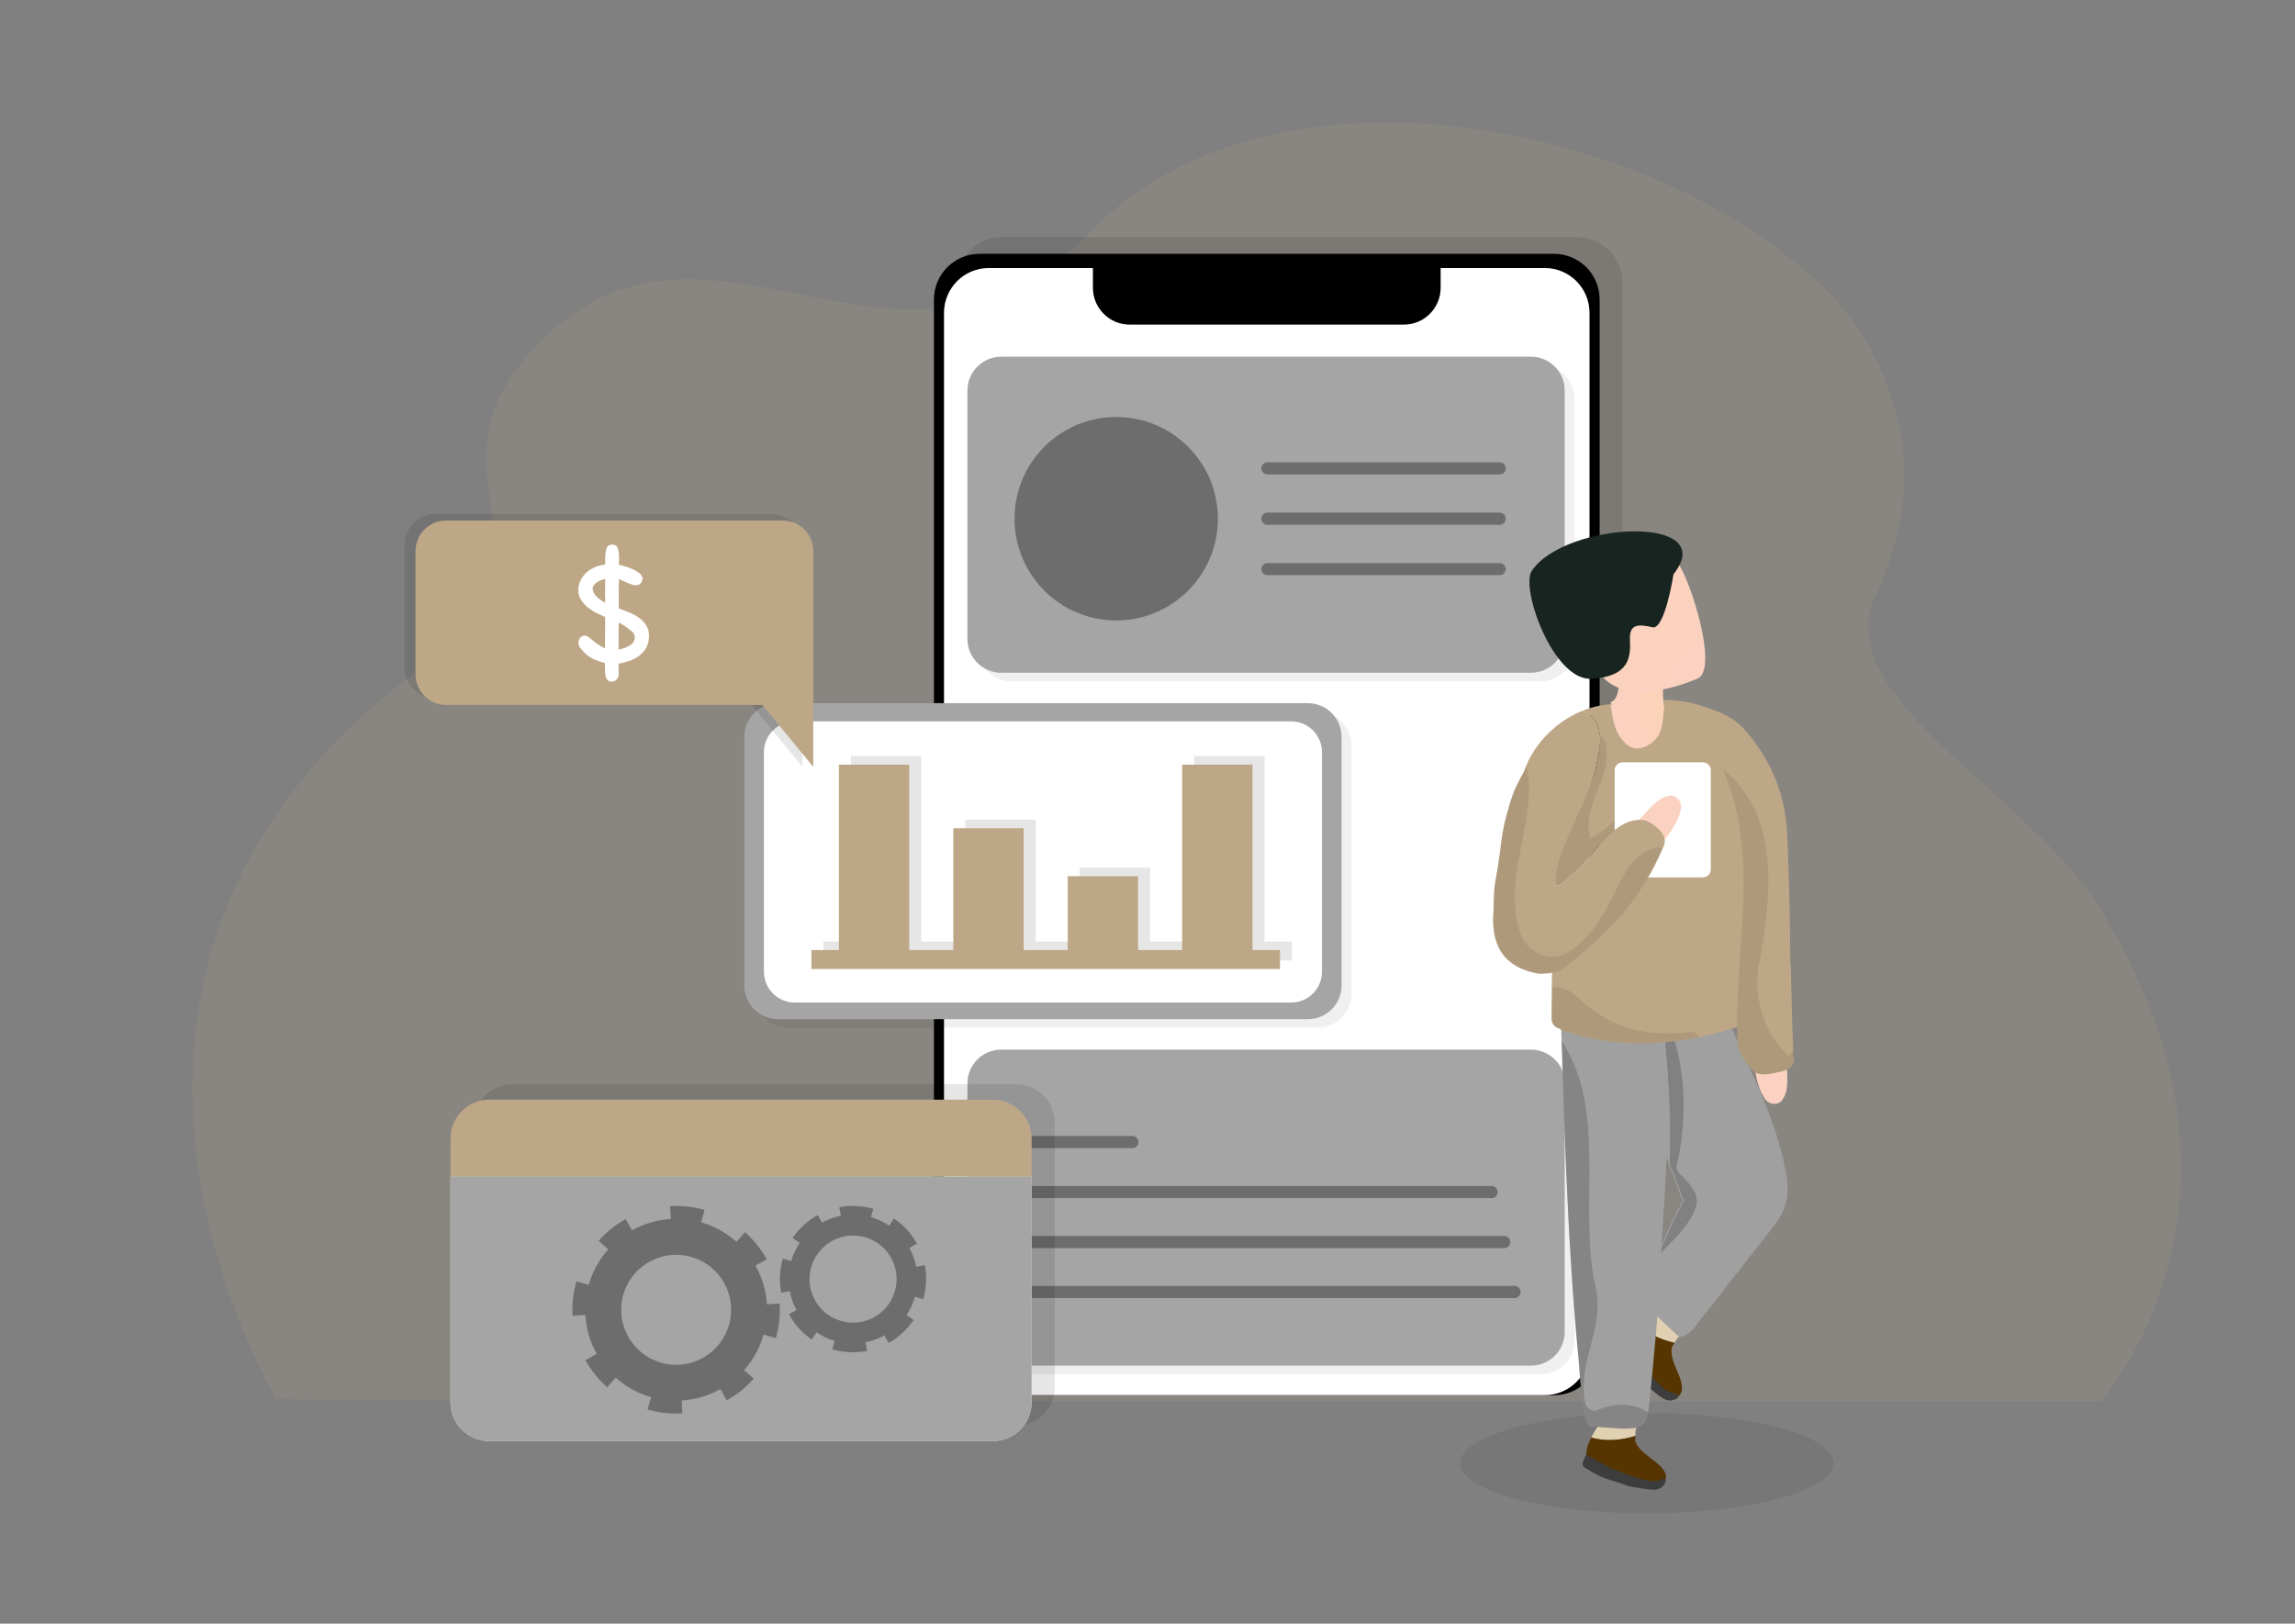 <svg width="1022" height="723" viewBox="0 0 1022 723" fill="none" xmlns="http://www.w3.org/2000/svg">
<rect x="0" y="0" width="1022" height="723" fill="#808080" stroke="none"/>
<path opacity="0.07" d="M733.362 673.908C779.267 673.908 816.48 663.891 816.48 651.536C816.48 639.18 779.267 629.164 733.362 629.164C687.457 629.164 650.244 639.18 650.244 651.536C650.244 663.891 687.457 673.908 733.362 673.908Z" fill="black"/>
<g opacity="0.15">
<path d="M935.046 404.289C903.265 353.083 813.847 310.258 835.188 265.417C868.996 194.402 826.107 142.722 816.675 132.739C769.829 83.148 679.051 49.226 598.385 55.25C556.286 58.42 515.51 72.533 485.793 103.043C472.974 116.209 460.179 124.796 447.42 130.127C375.228 160.333 304.37 86.646 239.449 153.253C182.952 211.211 258.447 245.583 187.407 297.639C5.827 430.705 122.62 621.852 122.911 622.532C122.911 622.617 122.984 622.787 122.984 622.787L123.057 622.957C123.494 624.317 883.393 624.135 935.556 624.135C936.284 622.435 1015.82 534.477 935.034 404.301L935.046 404.289Z" fill="#BDA786"/>
</g>
<g style="mix-blend-mode:multiply" opacity="0.1">
<path d="M702.225 105.581H446.461C435.224 105.581 426.115 114.695 426.115 125.937V593.492C426.115 604.734 435.224 613.848 446.461 613.848H702.225C713.461 613.848 722.57 604.734 722.57 593.492V125.937C722.57 114.695 713.461 105.581 702.225 105.581Z" fill="black"/>
</g>
<path d="M692.004 113.026H436.24C425.004 113.026 415.895 122.14 415.895 133.382V600.937C415.895 612.18 425.004 621.293 436.24 621.293H692.004C703.241 621.293 712.35 612.18 712.35 600.937V133.382C712.35 122.14 703.241 113.026 692.004 113.026Z" fill="black"/>
<path d="M687.913 119.366H440.307C429.312 119.366 420.398 128.284 420.398 139.285V601.314C420.398 612.315 429.312 621.232 440.307 621.232H687.913C698.909 621.232 707.822 612.315 707.822 601.314V139.285C707.822 128.284 698.909 119.366 687.913 119.366Z" fill="white"/>
<path opacity="0.19" d="M687.913 119.366H440.307C429.312 119.366 420.398 128.284 420.398 139.285V601.314C420.398 612.315 429.312 621.232 440.307 621.232H687.913C698.909 621.232 707.822 612.315 707.822 601.314V139.285C707.822 128.284 698.909 119.366 687.913 119.366Z" fill="white"/>
<path d="M486.776 118.99H641.456C641.456 118.99 641.541 119.026 641.541 119.075V128.148C641.541 137.208 634.197 144.556 625.141 144.556H503.092C494.036 144.556 486.691 137.208 486.691 128.148V119.075C486.691 119.075 486.728 118.99 486.776 118.99Z" fill="black"/>
<path opacity="0.06" d="M686.153 162.605H450.285C441.972 162.605 435.232 169.347 435.232 177.665V288.287C435.232 296.604 441.972 303.347 450.285 303.347H686.153C694.466 303.347 701.206 296.604 701.206 288.287V177.665C701.206 169.347 694.466 162.605 686.153 162.605Z" fill="black"/>
<path opacity="0.06" d="M586.792 316.877H350.925C342.611 316.877 335.872 323.62 335.872 331.938V442.559C335.872 450.877 342.611 457.62 350.925 457.62H586.792C595.106 457.62 601.845 450.877 601.845 442.559V331.938C601.845 323.62 595.106 316.877 586.792 316.877Z" fill="black"/>
<path opacity="0.06" d="M686.153 471.15H450.285C441.972 471.15 435.232 477.893 435.232 486.21V596.832C435.232 605.15 441.972 611.893 450.285 611.893H686.153C694.466 611.893 701.206 605.15 701.206 596.832V486.21C701.206 477.893 694.466 471.15 686.153 471.15Z" fill="black"/>
<path d="M681.734 158.839H445.866C437.553 158.839 430.813 165.582 430.813 173.9V284.522C430.813 292.839 437.553 299.582 445.866 299.582H681.734C690.047 299.582 696.787 292.839 696.787 284.522V173.9C696.787 165.582 690.047 158.839 681.734 158.839Z" fill="#A5A5A5"/>
<path d="M582.373 313.112H346.506C338.192 313.112 331.453 319.855 331.453 328.173V438.794C331.453 447.112 338.192 453.855 346.506 453.855H582.373C590.687 453.855 597.426 447.112 597.426 438.794V328.173C597.426 319.855 590.687 313.112 582.373 313.112Z" fill="#A5A5A5"/>
<path d="M574.981 321.225H353.911C346.335 321.225 340.193 327.37 340.193 334.95V432.709C340.193 440.289 346.335 446.434 353.911 446.434H574.981C582.557 446.434 588.698 440.289 588.698 432.709V334.95C588.698 327.37 582.557 321.225 574.981 321.225Z" fill="white"/>
<path d="M681.734 467.385H445.866C437.553 467.385 430.813 474.128 430.813 482.445V593.067C430.813 601.385 437.553 608.127 445.866 608.127H681.734C690.047 608.127 696.787 601.385 696.787 593.067V482.445C696.787 474.128 690.047 467.385 681.734 467.385Z" fill="#A5A5A5"/>
<path d="M497.07 276.287C522.077 276.287 542.35 256.004 542.35 230.984C542.35 205.964 522.077 185.681 497.07 185.681C472.062 185.681 451.79 205.964 451.79 230.984C451.79 256.004 472.062 276.287 497.07 276.287Z" fill="#6D6D6D"/>
<path d="M564.396 208.563H667.823" stroke="#6D6D6D" stroke-width="5.4" stroke-linecap="round" stroke-linejoin="round"/>
<path d="M564.396 230.984H667.823" stroke="#6D6D6D" stroke-width="5.4" stroke-linecap="round" stroke-linejoin="round"/>
<path d="M564.396 253.417H667.823" stroke="#6D6D6D" stroke-width="5.4" stroke-linecap="round" stroke-linejoin="round"/>
<path d="M455.857 508.546H504.269" stroke="#6D6D6D" stroke-width="5.4" stroke-linecap="round" stroke-linejoin="round"/>
<path d="M455.857 530.809H664.254" stroke="#6D6D6D" stroke-width="5.4" stroke-linecap="round" stroke-linejoin="round"/>
<path d="M455.857 553.072H669.862" stroke="#6D6D6D" stroke-width="5.4" stroke-linecap="round" stroke-linejoin="round"/>
<path d="M455.857 575.334H674.451" stroke="#6D6D6D" stroke-width="5.4" stroke-linecap="round" stroke-linejoin="round"/>
<g style="mix-blend-mode:multiply" opacity="0.1">
<path d="M410.25 336.675H378.918V422.325H410.25V336.675Z" fill="black"/>
<path d="M461.211 364.998H429.879V422.313H461.211V364.998Z" fill="black"/>
<path d="M512.16 386.362H480.828V422.325H512.16V386.362Z" fill="black"/>
<path d="M563.108 336.675H531.776V422.325H563.108V336.675Z" fill="black"/>
<path d="M575.345 419.264H366.693V427.681H575.345V419.264Z" fill="black"/>
</g>
<path d="M404.908 340.5H373.576V426.151H404.908V340.5Z" fill="url(#paint0_linear_743_26352)"/>
<path d="M455.857 368.824H424.525V426.139H455.857V368.824Z" fill="url(#paint1_linear_743_26352)"/>
<path d="M506.805 390.176H475.474V426.139H506.805V390.176Z" fill="url(#paint2_linear_743_26352)"/>
<path d="M557.766 340.5H526.435V426.151H557.766V340.5Z" fill="url(#paint3_linear_743_26352)"/>
<path d="M569.991 423.078H361.34V431.495H569.991V423.078Z" fill="url(#paint4_linear_743_26352)"/>
<g style="mix-blend-mode:multiply" opacity="0.1">
<path d="M452.421 482.798H228.232C218.678 482.798 210.945 490.546 210.945 500.093V617.516C210.945 627.075 218.69 634.811 228.232 634.811H452.421C461.975 634.811 469.708 627.062 469.708 617.516V500.093C469.708 490.534 461.963 482.798 452.421 482.798V482.798Z" fill="black"/>
</g>
<path d="M459.402 506.979C459.402 497.421 451.657 489.684 442.115 489.684H217.913C208.36 489.684 200.627 497.433 200.627 506.979V523.898H459.402V506.979V506.979Z" fill="#BDA786"/>
<path d="M200.627 523.91V624.402C200.627 633.961 208.372 641.698 217.913 641.698H442.103C451.657 641.698 459.389 633.949 459.389 624.402V523.91H200.627Z" fill="url(#paint5_linear_743_26352)"/>
<path d="M200.627 523.91V624.402C200.627 633.961 208.372 641.698 217.913 641.698H442.103C451.657 641.698 459.389 633.949 459.389 624.402V523.91H200.627Z" fill="#A5A5A5"/>
<path d="M341.504 580.824C341.14 574.691 339.367 568.788 336.442 563.541L341.455 560.748C338.943 556.242 335.677 552.149 331.78 548.675L327.969 552.975C323.562 549.052 318.245 546.027 312.2 544.291L313.766 538.789L313.693 538.764C309.492 537.574 305.256 537.003 301.092 537.003C300.182 537.003 299.283 537.027 298.385 537.088L298.725 542.821C292.594 543.185 286.695 544.946 281.438 547.861L278.646 542.845C274.143 545.359 270.052 548.614 266.58 552.513L270.865 556.339C266.944 560.748 263.909 566.067 262.173 572.116L256.686 570.549L256.65 570.658C255.46 574.861 254.89 579.1 254.89 583.266C254.89 584.164 254.914 585.051 254.962 585.938L260.692 585.597C261.044 591.731 262.805 597.634 265.718 602.893L260.704 605.674C263.205 610.192 266.471 614.285 270.367 617.759L274.191 613.472C278.598 617.395 283.903 620.443 289.948 622.168L288.37 627.67L288.516 627.706C292.716 628.896 296.953 629.467 301.116 629.467C302.051 629.467 302.974 629.443 303.896 629.382L303.544 623.649C309.675 623.273 315.562 621.512 320.818 618.573L323.611 623.589C328.114 621.075 332.205 617.807 335.665 613.897L331.368 610.083C335.276 605.674 338.311 600.354 340.035 594.294L345.522 595.848V595.812C346.724 591.61 347.294 587.371 347.282 583.205C347.282 582.282 347.258 581.371 347.197 580.46L341.468 580.8L341.504 580.824ZM291.065 618.731L291.344 617.735L291.065 618.731ZM324.655 589.921C321.608 600.707 311.775 607.751 301.116 607.751C298.907 607.751 296.673 607.447 294.44 606.816C283.66 603.767 276.619 593.929 276.619 583.266C276.619 581.055 276.923 578.82 277.554 576.585C280.601 565.8 290.434 558.756 301.092 558.756C303.301 558.756 305.535 559.059 307.769 559.691C318.548 562.74 325.589 572.577 325.589 583.241C325.589 585.452 325.286 587.687 324.655 589.921V589.921Z" fill="#6D6D6D"/>
<path d="M411.827 563.371L408.016 564.112C407.433 561.148 406.413 558.306 404.956 555.695L408.343 553.813C405.891 549.379 402.407 545.517 398.11 542.602L395.949 545.809C393.521 544.169 390.802 542.857 387.84 541.995L388.908 538.303L388.738 538.254C385.788 537.416 382.802 537.015 379.864 537.015C377.789 537.015 375.749 537.21 373.746 537.598L374.475 541.412C371.513 541.983 368.672 543.003 366.05 544.448L364.18 541.048C359.749 543.489 355.877 546.962 352.951 551.262L356.144 553.436C354.493 555.865 353.194 558.586 352.32 561.549L348.618 560.468L348.545 560.723C347.707 563.675 347.307 566.663 347.307 569.602C347.307 571.642 347.501 573.658 347.877 575.638L351.689 574.909C352.247 577.885 353.267 580.727 354.7 583.351L351.3 585.209C353.728 589.654 357.188 593.541 361.473 596.468L363.646 593.286C366.062 594.937 368.781 596.249 371.743 597.124L370.651 600.828L370.99 600.925C373.94 601.763 376.927 602.164 379.864 602.164C382.001 602.164 384.101 601.957 386.153 601.545L385.4 597.731C388.362 597.148 391.19 596.103 393.812 594.646L395.706 598.034C400.125 595.569 403.985 592.071 406.874 587.759L403.657 585.597C405.296 583.156 406.607 580.448 407.457 577.472L411.147 578.529L411.172 578.444C412.009 575.492 412.41 572.505 412.41 569.565C412.41 567.464 412.204 565.387 411.815 563.359L411.827 563.371ZM379.889 588.974C378.141 588.974 376.368 588.743 374.608 588.233C366.074 585.828 360.502 578.043 360.502 569.602C360.502 567.853 360.745 566.08 361.243 564.306C363.646 555.768 371.428 550.193 379.877 550.193C381.625 550.193 383.397 550.436 385.169 550.934C393.703 553.339 399.275 561.124 399.275 569.565C399.275 571.314 399.045 573.088 398.535 574.861C396.131 583.399 388.338 588.974 379.913 588.974H379.889Z" fill="#6D6D6D"/>
<g style="mix-blend-mode:multiply" opacity="0.1">
<path d="M193.841 228.895H343.714C351.24 228.895 357.346 235.004 357.346 242.534V341.496L334.731 313.902L193.841 311.011C186.315 311.011 180.209 304.902 180.209 297.372V242.522C180.209 234.992 186.315 228.883 193.841 228.883V228.895Z" fill="black"/>
</g>
<path d="M198.661 231.786H348.533C356.06 231.786 362.166 237.895 362.166 245.425V341.508L339.55 313.914H198.661C191.134 313.914 185.028 307.805 185.028 300.274V245.425C185.028 237.895 191.134 231.786 198.661 231.786V231.786Z" fill="url(#paint6_linear_743_26352)"/>
<path d="M258.241 288.335C257.889 287.886 257.683 287.351 257.61 286.732C257.537 286.113 257.598 285.53 257.792 284.983C257.986 284.437 258.314 283.975 258.763 283.599C259.212 283.222 259.758 283.04 260.402 283.04C260.9 283.04 261.397 283.21 261.895 283.562C262.393 283.914 262.939 284.327 263.534 284.825C264.129 285.323 264.796 285.858 265.549 286.428C266.289 286.999 267.139 287.534 268.086 288.032L269.421 288.7L269.494 274.769C268.547 274.319 267.382 273.773 265.998 273.129C264.602 272.485 263.291 271.672 262.053 270.712C260.815 269.74 259.746 268.599 258.848 267.287C257.95 265.975 257.513 264.469 257.513 262.781C257.513 261.445 257.78 260.133 258.326 258.87C258.872 257.607 259.649 256.453 260.669 255.409C261.689 254.364 262.939 253.502 264.432 252.797C265.925 252.105 267.613 251.631 269.494 251.376V248.838C269.494 247.15 269.664 245.668 270.016 244.405C270.368 243.142 271.23 242.51 272.626 242.51C273.962 242.51 274.811 243.093 275.163 244.259C275.515 245.425 275.685 246.81 275.685 248.389C275.685 248.935 275.673 249.457 275.649 249.955C275.625 250.453 275.612 250.976 275.612 251.522C276.256 251.619 277.166 251.85 278.332 252.19C279.497 252.542 280.662 252.967 281.828 253.49C282.993 254.012 284.001 254.631 284.838 255.348C285.676 256.065 286.101 256.878 286.101 257.765C286.101 258.506 285.834 259.174 285.288 259.745C284.741 260.316 284.025 260.607 283.127 260.607C282.532 260.607 281.889 260.486 281.197 260.23C280.505 259.988 279.801 259.708 279.109 259.417C278.417 259.113 277.761 258.822 277.13 258.518C276.511 258.214 276.001 257.996 275.6 257.85C275.552 260.036 275.54 262.198 275.564 264.336C275.588 266.473 275.576 268.659 275.527 270.894C277.118 271.489 278.708 272.109 280.298 272.753C281.889 273.396 283.321 274.198 284.62 275.133C285.907 276.08 286.963 277.198 287.788 278.485C288.614 279.773 289.014 281.315 289.014 283.101C289.014 285.19 288.602 286.951 287.788 288.396C286.975 289.841 285.919 291.044 284.62 292.015C283.333 292.987 281.876 293.74 280.262 294.287C278.647 294.833 277.045 295.258 275.455 295.55C275.455 296.388 275.455 297.25 275.455 298.125C275.455 298.999 275.479 299.874 275.527 300.772C275.285 301.72 274.872 302.412 274.301 302.861C273.731 303.311 273.124 303.529 272.481 303.529C271.582 303.529 270.927 303.274 270.502 302.752C270.077 302.23 269.798 301.574 269.64 300.772C269.494 299.983 269.421 299.084 269.421 298.088C269.421 297.092 269.397 296.157 269.349 295.258L269.276 295.185C267.734 294.785 266.411 294.372 265.294 293.922C264.177 293.473 263.206 292.963 262.393 292.392C261.567 291.821 260.839 291.202 260.195 290.534C259.552 289.866 258.909 289.137 258.265 288.335H258.241ZM269.482 257.789C269.033 257.935 268.535 258.093 267.989 258.239C267.443 258.384 266.909 258.615 266.387 258.907C265.865 259.21 265.379 259.575 264.93 260.024C264.481 260.473 264.141 261.044 263.886 261.737C263.886 263.182 264.444 264.457 265.561 265.575C266.678 266.692 267.977 267.627 269.47 268.368V257.789H269.482ZM275.515 277.234C275.515 279.275 275.515 281.279 275.479 283.271C275.455 285.262 275.443 287.242 275.443 289.234C276.292 289.137 277.13 288.918 277.98 288.602C278.817 288.275 279.813 287.801 280.954 287.145C281.852 286.404 282.398 285.53 282.593 284.534C282.787 283.538 282.544 282.542 281.852 281.558C280.857 280.72 279.898 279.955 278.987 279.287C278.065 278.619 276.911 277.939 275.527 277.234H275.515Z" fill="white"/>
<path d="M730.777 587.274C734.079 585.403 737.587 583.934 741.095 582.5C741.811 582.209 742.734 582.5 743.171 583.132C744.955 585.707 747.056 587.954 749.508 589.897C750.248 590.48 750.345 591.695 749.726 592.399C749.156 593.055 748.597 593.735 748.063 594.427C747.966 594.95 747.662 595.448 747.08 595.751C746.582 596.468 746.109 597.209 745.647 597.95C739.213 596.48 732.78 593.48 728.288 588.768C729.114 588.233 729.939 587.735 730.764 587.274H730.777Z" fill="url(#paint7_linear_743_26352)"/>
<path d="M722.765 593.905C724.149 591.828 726.164 590.164 728.301 588.78C732.792 593.504 739.226 596.504 745.66 597.962C745.405 598.387 745.15 598.8 744.907 599.237C744.798 599.431 744.664 599.601 744.519 599.735C744.397 600.391 744.337 601.047 744.337 601.666C744.337 604.569 745.514 607.229 746.607 609.864C747.736 612.573 749.326 615.937 748.962 618.949C748.61 621.852 745.66 623.504 742.904 623.079C739.699 622.581 737.32 619.702 735.111 617.577C732.537 615.099 730.012 612.597 727.597 609.974C723.591 605.601 718.771 599.905 722.765 593.917V593.905Z" fill="#563501"/>
<path d="M719.196 596.869C719.499 596.468 719.985 596.164 720.373 595.848C720.786 595.52 721.199 595.192 721.612 594.865C722.449 594.197 723.36 594.913 723.469 595.751C723.469 595.751 723.469 595.763 723.481 595.775L727.366 602.261C727.426 602.371 727.475 602.48 727.511 602.589C728.009 603.403 728.531 604.217 729.065 605.006C731.372 607.921 736.676 614.261 736.822 614.407C739.299 616.799 741.981 619.909 745.538 620.504C745.635 620.504 745.732 620.528 745.817 620.552C746.024 620.577 746.23 620.601 746.449 620.613C746.582 620.613 746.704 620.662 746.825 620.722C748.051 621.196 747.48 622.666 746.157 623.042C744.713 623.771 743.11 623.868 741.593 623.212C740.986 622.957 740.428 622.581 739.893 622.204C739.796 622.168 739.699 622.119 739.602 622.046C738.874 621.536 738.157 621.014 737.466 620.467C737.441 620.455 737.429 620.443 737.405 620.431C737.393 620.431 737.381 620.407 737.368 620.394C736.846 619.982 736.337 619.569 735.839 619.131C735.79 619.095 735.754 619.034 735.705 618.986C735.208 618.585 734.722 618.172 734.224 617.771C733.945 617.771 733.217 616.933 732.974 616.739C731.457 615.561 730.583 614.261 729.356 612.791C726.856 610.047 724.489 607.848 722.473 604.739C721.442 603.148 720.483 601.508 719.584 599.832C719.087 598.897 718.419 597.852 719.184 596.869H719.196Z" fill="#3D3D3D"/>
<path d="M709.995 637.593C711.925 634.325 714.231 631.301 716.55 628.301C717.023 627.682 717.97 627.487 718.662 627.815C721.491 629.163 724.441 630.05 727.536 630.512C728.471 630.645 729.151 631.653 728.969 632.576C728.799 633.439 728.653 634.301 728.544 635.163C728.726 635.661 728.701 636.244 728.362 636.803C728.277 637.677 728.24 638.552 728.228 639.426C721.916 641.37 714.85 641.977 708.599 640.131C709.036 639.256 709.521 638.406 709.995 637.593V637.593Z" fill="url(#paint8_linear_743_26352)"/>
<path d="M706.365 647.333C706.523 644.843 707.445 642.39 708.599 640.131C714.85 641.977 721.915 641.37 728.228 639.427C728.228 639.924 728.204 640.41 728.216 640.908C728.216 641.139 728.192 641.346 728.131 641.528C728.349 642.159 728.628 642.754 728.932 643.289C730.377 645.803 732.732 647.515 734.99 649.252C737.32 651.038 740.367 653.151 741.569 655.957C742.71 658.653 740.974 661.556 738.376 662.564C735.354 663.742 731.858 662.43 728.883 661.689C725.424 660.827 721.976 659.928 718.577 658.847C712.92 657.062 705.916 654.536 706.377 647.345L706.365 647.333Z" fill="#563501"/>
<path d="M704.738 651.681C704.811 651.183 705.078 650.673 705.26 650.212C705.454 649.726 705.648 649.228 705.83 648.742C706.219 647.746 707.372 647.916 707.882 648.584C707.882 648.584 707.894 648.584 707.906 648.584L714.51 652.264C714.619 652.325 714.716 652.398 714.801 652.483C715.639 652.945 716.501 653.382 717.363 653.807C720.823 655.179 728.568 658.034 728.774 658.082C732.112 658.92 735.997 660.268 739.372 659.017C739.456 658.969 739.541 658.932 739.639 658.908C739.833 658.823 740.027 658.738 740.209 658.641C740.331 658.58 740.464 658.556 740.585 658.556C741.884 658.349 742.127 659.916 741.168 660.9C740.282 662.248 738.934 663.147 737.296 663.329C736.64 663.402 735.972 663.365 735.317 663.305C735.208 663.317 735.098 663.329 734.989 663.305C734.103 663.232 733.217 663.135 732.343 663.001C732.319 663.001 732.294 663.001 732.27 663.001C732.258 663.001 732.234 663.001 732.221 663.001C731.566 662.904 730.91 662.795 730.267 662.673C730.206 662.661 730.146 662.637 730.085 662.612C729.454 662.515 728.822 662.406 728.203 662.297C727.961 662.442 726.917 662.066 726.601 662.029C724.707 661.774 723.299 661.07 721.49 660.414C717.958 659.285 714.814 658.568 711.512 656.868C709.824 656.005 708.173 655.058 706.571 654.062C705.673 653.503 704.58 652.932 704.75 651.681H704.738Z" fill="#3D3D3D"/>
<path d="M793.623 516.441C787.225 488.239 771.08 463.559 762.254 436.183C761.235 433.037 757.569 432.928 755.736 434.616C755.651 434.616 755.578 434.58 755.493 434.58C749.35 434.203 743.633 436.244 737.818 437.713C738.303 441.296 738.765 444.891 739.202 448.474C742.03 471.624 743.79 494.822 742.929 518.287C745.065 522.914 746.922 527.688 748.44 532.619C748.683 533.396 749.095 533.979 749.593 534.404C745.854 541.096 742.54 547.983 739.7 555.1C739.554 555.452 739.42 555.817 739.287 556.193C739.226 556.8 739.165 557.408 739.105 558.015C738.206 567.306 737.077 576.598 737.66 585.877C740.695 588.719 743.718 591.573 746.753 594.415C749.617 597.099 754.352 590.674 754.801 590.091C764.792 577.326 774.794 564.561 784.785 551.809C788.5 547.06 792.894 542.287 794.63 536.359C796.524 529.874 795.079 522.854 793.623 516.441V516.441Z" fill="#A0A0A0"/>
<path d="M794.132 516.441C787.735 488.239 771.59 463.559 762.764 436.183C761.744 433.037 758.078 432.928 756.245 434.616C756.16 434.616 756.088 434.58 756.003 434.58C749.86 434.203 744.142 436.244 738.328 437.713C738.813 441.296 739.274 444.891 739.711 448.474C750.6 469.17 752.215 495.15 746.595 519.526C745.502 522.805 757.532 528.283 755.347 537.028C752.361 546.003 745.733 551.347 739.614 558.015C738.716 567.306 737.587 576.598 738.17 585.877C741.205 588.719 744.227 591.573 747.262 594.415C750.127 597.099 754.861 590.662 755.311 590.091C765.301 577.326 775.304 564.561 785.295 551.809C789.009 547.06 793.404 542.287 795.14 536.359C797.034 529.874 795.589 522.854 794.132 516.441V516.441Z" fill="#A0A0A0"/>
<path opacity="0.24" d="M746.594 519.526C752.215 495.15 750.6 469.183 739.711 448.474C742.54 471.624 744.3 494.822 743.438 518.287C745.575 522.914 747.432 527.688 748.949 532.619C749.192 533.396 749.605 533.979 750.103 534.404C746.364 541.096 743.05 547.983 740.209 555.1C740.063 555.452 739.93 555.817 739.796 556.193C739.736 556.8 739.675 557.408 739.614 558.015C745.732 551.347 752.348 546.003 755.347 537.028C757.532 528.271 745.502 522.805 746.594 519.526V519.526Z" fill="#1F2121"/>
<path d="M739.796 556.181C739.772 556.254 739.736 556.327 739.711 556.4C740.67 542.821 741.593 529.194 742.164 515.566C742.601 516.465 743.013 517.376 743.438 518.275C744.434 491.178 741.945 464.434 738.328 437.701C734.929 438.564 731.493 439.232 727.924 439.098C725.885 439.025 724.707 440.288 724.355 441.819C717.059 442.062 709.776 441.697 702.504 440.616C701.278 440.434 700.234 440.774 699.433 441.394C697.26 440.932 694.723 442.122 694.82 444.976C696.556 497.688 697.746 550.485 702.747 603.026C702.771 603.245 702.808 603.439 702.844 603.634C703.123 607.265 703.403 610.909 703.682 614.54C703.949 618.05 705.478 631.192 706.729 633.548C707.651 635.273 709.169 635.321 711.22 635.139C712.932 635.662 714.874 635.686 716.562 635.795C720.313 636.038 724.719 636.5 728.446 635.747C732.586 634.908 733.751 631.811 733.994 628.277C734.455 627.694 737.83 589.278 737.83 589.278C737.866 588.622 738.012 585.743 738.17 585.889C737.551 575.99 738.874 566.092 739.796 556.193V556.181Z" fill="#A0A0A0"/>
<path opacity="0.21" d="M711.608 627.815C710.516 628.908 707.238 627.815 706.146 625.629C701.776 607.034 714.898 591.719 710.516 573.124C702.613 537.538 716.136 494.797 695.402 463.486C696.871 510.052 698.328 556.643 702.747 603.039C702.771 603.257 702.807 603.451 702.844 603.646C703.123 607.277 703.402 610.921 703.681 614.552C703.948 618.063 705.587 631.155 706.728 633.56C707.7 635.613 714.874 635.698 716.561 635.807C720.312 636.05 724.719 636.512 728.446 635.759C732.294 634.981 733.569 632.249 733.921 629.018C727.875 624.84 719.73 624.427 711.596 627.828L711.608 627.815Z" fill="#1F2121"/>
<path d="M790.114 491.518C787.674 491.542 786.206 490.061 785.247 488.117C784.664 487.267 784.19 486.332 783.838 485.445C781.326 479.105 781.022 472.061 781.35 465.199C781.471 462.624 781.69 460.049 781.908 457.474C781.787 456.09 781.641 454.717 781.495 453.332C781.228 452.422 781.083 451.486 781.071 450.527C780.536 447.223 780.488 443.859 780.974 440.495C780.986 439.28 781.022 438.066 781.095 436.851C781.095 436.754 781.131 436.669 781.156 436.584C781.119 435.345 781.58 434.167 782.503 433.256C782.624 433.134 782.746 433.037 782.867 432.94C783.122 431.968 784.166 431.361 785.174 431.689C785.392 431.616 785.611 431.556 785.829 431.507C786.011 431.422 786.193 431.337 786.363 431.252C786.898 430.997 787.444 430.717 788.014 430.584C788.779 430.402 789.483 430.499 790.09 430.803C790.697 430.681 791.304 430.523 791.887 430.28C792.639 429.977 793.258 430.681 793.307 431.337C793.841 437.446 794.254 443.58 794.63 449.713C794.752 450.272 794.788 450.843 794.727 451.426C794.861 453.83 795.031 456.235 795.14 458.652C795.346 463.219 795.516 467.786 795.638 472.352C795.747 476.482 796.22 480.879 795.638 485.02C795.431 486.466 794.897 487.996 794.023 489.174C793.356 490.559 792.178 491.53 790.114 491.542V491.518Z" fill="url(#paint9_linear_743_26352)"/>
<path d="M767.219 338.205C765.034 332.739 763.942 325.076 767.219 318.517C767.231 318.493 767.256 318.468 767.268 318.456C766.418 317.934 765.556 317.448 764.67 317.011C753.38 311.533 737.939 309.833 725.254 313.598C719.645 313.088 713.94 313.562 708.538 315.165C707.069 315.602 705.624 316.124 704.216 316.707C706.486 317.205 708.61 318.505 710.371 320.715C714.741 328.367 711.463 336.031 710.371 343.683C704.908 361.184 688.508 376.5 692.878 394.002C693.97 396.188 699.433 389.629 703.815 386.35C711.463 377.593 721.308 362.277 733.338 365.569C735.523 366.662 743.183 371.034 740.986 376.512C730.704 400.815 712.653 416.179 691.19 432.284C691.166 432.479 691.081 435.054 691.081 435.26L690.936 453.503C690.936 456.15 692.659 457.681 694.662 458.118C695.718 459.563 697.552 459.175 699.712 459.952C709.485 463.45 724.416 465.247 736.749 464.482C748.901 463.729 760.895 461.409 772.476 457.693C772.925 457.547 773.313 457.365 773.677 457.134C774.248 460.025 774.916 462.867 775.741 465.624C773.58 423.102 787.395 379.633 767.231 338.229L767.219 338.205Z" fill="#BDA786"/>
<path opacity="0.08" d="M751.924 459.624C732.246 461.81 715.845 457.438 701.63 443.215C699.919 441.503 695.5 439.122 691.045 439.754L690.936 453.466C690.936 456.114 692.659 457.644 694.662 458.081C695.718 459.527 697.552 459.138 699.712 459.915C709.485 463.413 724.416 465.211 736.749 464.446C743.535 464.021 750.273 463.098 756.913 461.725C755.432 460.207 753.902 459.126 751.924 459.624Z" fill="black"/>
<path opacity="0.08" d="M708.185 373.208C703.815 357.893 719.123 345.857 714.74 330.541C714.182 329.412 713.393 328.294 712.458 327.262C713.029 332.727 711.147 338.205 710.37 343.67C704.907 361.172 688.507 376.488 692.877 393.989C693.97 396.176 699.433 389.617 703.815 386.338C711.463 377.581 721.308 362.265 733.338 365.557C734.212 365.994 735.972 366.966 737.623 368.326C737.574 367.063 737.271 365.775 736.615 364.464C728.968 349.148 718.03 369.929 708.185 373.221V373.208Z" fill="black"/>
<path d="M798.332 469.243C798.49 468.721 798.563 466.316 798.514 465.648C797.774 453.248 797.701 429.151 797.24 428.434C797.191 409.888 796.706 391.645 795.965 373.123C795.261 355.549 790.15 341.691 779.686 328.185C779.492 327.93 779.286 327.723 779.079 327.529C776.894 324.893 775.668 323.29 772.718 321.092C771.225 319.987 762.885 314.558 759.911 316.598C759.899 316.622 764.609 318.966 764.597 318.991C761.781 322.051 762.023 327.213 765.313 338.205C785.477 379.609 771.65 423.078 773.823 465.6C774.066 466.413 774.321 467.227 774.588 468.029C775.267 470.057 779.953 476.944 782.187 477.83C785.634 479.203 789.373 478.024 792.821 477.223C795.382 476.64 797.373 476.081 798.611 473.288C799.182 472 798.927 470.604 798.344 469.243H798.332Z" fill="#BDA786"/>
<path opacity="0.08" d="M798.514 468.199C796.754 469.28 797.276 470.555 795.65 469.474C784.712 458.531 780.342 442.122 783.619 427.9C789.483 395.641 791.826 362.52 767.292 342.565C784.506 382.658 771.723 424.56 773.811 465.6C774.054 466.413 774.309 467.227 774.576 468.029C775.255 470.057 779.941 476.944 782.175 477.83C785.622 479.203 789.361 478.024 792.809 477.223C795.37 476.64 797.361 476.081 798.599 473.288C799.17 472 798.915 470.604 798.332 469.243C798.429 468.927 798.49 468.563 798.514 468.199V468.199Z" fill="black"/>
<path d="M758.333 339.48H722.546C720.609 339.48 719.038 341.052 719.038 342.99V387.2C719.038 389.139 720.609 390.71 722.546 390.71H758.333C760.271 390.71 761.841 389.139 761.841 387.2V342.99C761.841 341.052 760.271 339.48 758.333 339.48Z" fill="white"/>
<path d="M747.153 355.658C748.889 357.371 748.889 359.46 748.185 361.512C747.991 362.52 747.675 363.516 747.287 364.391C744.58 370.646 739.821 375.856 734.735 380.471C732.829 382.208 730.85 383.872 728.871 385.536C727.985 386.605 727.111 387.686 726.237 388.755C725.788 389.593 725.23 390.346 724.55 391.038C722.595 393.759 720.24 396.163 717.521 398.204C716.647 399.054 715.773 399.88 714.863 400.694C714.79 400.767 714.705 400.791 714.632 400.839C713.782 401.738 712.617 402.248 711.33 402.236C711.16 402.236 711.002 402.224 710.844 402.212C709.983 402.722 708.805 402.418 708.319 401.471C708.113 401.362 707.919 401.252 707.725 401.143C707.543 401.082 707.348 401.009 707.166 400.949C706.608 400.754 706.025 400.56 705.527 400.244C704.86 399.831 704.435 399.261 704.216 398.629C703.694 398.289 703.16 397.973 702.578 397.73C701.825 397.414 701.898 396.479 702.323 395.969C706.268 391.269 710.298 386.641 714.377 382.038C714.68 381.552 715.069 381.127 715.518 380.763C717.12 378.965 718.711 377.143 720.337 375.358C723.409 371.982 726.529 368.642 729.673 365.326C732.513 362.326 735.281 358.877 738.619 356.362C739.785 355.488 741.254 354.784 742.698 354.565C744.143 354.055 745.66 354.201 747.141 355.658H747.153Z" fill="url(#paint10_linear_743_26352)"/>
<path d="M740.986 376.488C743.171 371.022 735.523 366.638 733.338 365.545C721.308 362.265 711.475 377.581 703.815 386.326C699.445 389.605 693.97 396.176 692.877 393.977C691.008 382.791 704.908 361.16 710.37 343.658C711.463 336.007 714.74 328.343 710.37 320.691C708.598 318.481 706.473 317.181 704.216 316.683C696.204 320.011 689.272 325.683 684.21 332.739C681.697 336.249 679.876 339.954 678.565 343.792C677.57 345.468 676.647 347.193 675.822 348.978C673.491 353.156 671.949 359.156 670.638 363.941C668.356 372.261 668.174 380.192 666.559 388.67C665.188 395.86 665.248 397.827 665.103 405.163C663.767 419.701 668.55 430.56 684.902 433.535C686.698 433.863 692.465 433.159 694.079 432.527C694.431 432.394 695.22 431.956 695.524 431.726C716.695 415.718 730.825 400.548 740.998 376.488H740.986Z" fill="#BDA786"/>
<path opacity="0.08" d="M725.678 385.245C716.926 399.467 712.556 415.876 697.248 424.62C688.496 428.993 679.755 422.434 677.57 416.969C668.818 394.002 681.94 371.022 680.848 348.055C680.35 345.577 680.083 343.112 679.731 340.743C679.306 341.751 678.905 342.772 678.553 343.804C677.558 345.48 676.635 347.205 675.81 348.99C673.479 353.168 671.937 359.168 670.626 363.953C668.344 372.273 668.162 380.204 666.548 388.682C665.176 395.872 665.237 397.84 665.091 405.175C663.756 419.714 668.538 430.572 684.89 433.547C686.687 433.875 692.453 433.171 694.068 432.539C694.42 432.406 695.209 431.968 695.512 431.738C716.367 415.961 730.388 400.997 740.525 377.556C735.256 376.488 728.944 381.176 725.678 385.257V385.245Z" fill="black"/>
<path d="M733.557 332.023C728.798 334.671 724.95 332.764 722.619 329.691C718.589 325.148 718.164 319.294 717.169 313.683C717.533 313.914 717.909 314.145 718.285 314.363C717.472 313.367 717.011 312.687 717.035 312.687C719.427 312.128 721.672 309.529 721.114 295.319L722.206 295.489L740.61 298.465C740.61 298.465 740.391 304.234 740.573 309.651C740.634 311.473 740.743 313.258 740.913 314.776C740.986 314.752 741.059 314.715 741.132 314.691C740.27 321.408 740.925 328.197 733.557 332.011V332.023Z" fill="url(#paint11_linear_743_26352)"/>
<path d="M756.221 302.023C756.221 302.023 720.458 318.736 710.407 296.291C700.355 273.846 688.957 260.886 711.366 249.275C733.775 237.664 742.078 244.223 747.262 250.891C752.445 257.571 765.277 297.104 756.233 302.023H756.221Z" fill="url(#paint12_linear_743_26352)"/>
<path d="M745.235 255.712C745.235 255.712 741.399 280.489 735.924 279.323C730.449 278.145 725.472 277.259 725.836 284.752C726.2 292.246 725.909 301.246 708.768 302.266C691.615 303.286 676.975 261.822 682.134 254.182C697.005 232.138 766.442 228.871 745.247 255.712H745.235Z" fill="#182420"/>
<defs>
<linearGradient id="paint0_linear_743_26352" x1="327.313" y1="342.759" x2="581.905" y2="509.338" gradientUnits="userSpaceOnUse">
<stop stop-color="#BDA786"/>
<stop offset="1" stop-color="#BDA786"/>
</linearGradient>
<linearGradient id="paint1_linear_743_26352" x1="336.114" y1="329.314" x2="590.694" y2="495.893" gradientUnits="userSpaceOnUse">
<stop stop-color="#BDA786"/>
<stop offset="1" stop-color="#BDA786"/>
</linearGradient>
<linearGradient id="paint2_linear_743_26352" x1="346.505" y1="313.428" x2="601.097" y2="480.007" gradientUnits="userSpaceOnUse">
<stop stop-color="#BDA786"/>
<stop offset="1" stop-color="#BDA786"/>
</linearGradient>
<linearGradient id="paint3_linear_743_26352" x1="373.175" y1="272.68" x2="627.755" y2="439.258" gradientUnits="userSpaceOnUse">
<stop stop-color="#BDA786"/>
<stop offset="1" stop-color="#BDA786"/>
</linearGradient>
<linearGradient id="paint4_linear_743_26352" x1="330.105" y1="338.496" x2="584.685" y2="505.075" gradientUnits="userSpaceOnUse">
<stop stop-color="#BDA786"/>
<stop offset="1" stop-color="#BDA786"/>
</linearGradient>
<linearGradient id="paint5_linear_743_26352" x1="170.752" y1="511.254" x2="583.544" y2="688.888" gradientUnits="userSpaceOnUse">
<stop stop-color="#F5E8C2"/>
<stop offset="1" stop-color="#FBE6C1"/>
</linearGradient>
<linearGradient id="paint6_linear_743_26352" x1="275.988" y1="314.072" x2="271.164" y2="231.239" gradientUnits="userSpaceOnUse">
<stop stop-color="#BDA786"/>
<stop offset="1" stop-color="#BDA786"/>
</linearGradient>
<linearGradient id="paint7_linear_743_26352" x1="750.62" y1="591.785" x2="728.962" y2="588.081" gradientUnits="userSpaceOnUse">
<stop stop-color="#E1CDB4"/>
<stop offset="1" stop-color="#E0D4AF"/>
</linearGradient>
<linearGradient id="paint8_linear_743_26352" x1="728.403" y1="632.814" x2="707.783" y2="640.409" gradientUnits="userSpaceOnUse">
<stop stop-color="#E1CDB4"/>
<stop offset="1" stop-color="#E0D4AF"/>
</linearGradient>
<linearGradient id="paint9_linear_743_26352" x1="786.692" y1="450.284" x2="791.555" y2="477.852" gradientUnits="userSpaceOnUse">
<stop offset="0.21" stop-color="#FBD3B7"/>
<stop offset="1" stop-color="#FBD2C1"/>
</linearGradient>
<linearGradient id="paint10_linear_743_26352" x1="720.265" y1="387.249" x2="736.336" y2="364.313" gradientUnits="userSpaceOnUse">
<stop offset="0.21" stop-color="#FBD3B7"/>
<stop offset="1" stop-color="#FBD2C1"/>
</linearGradient>
<linearGradient id="paint11_linear_743_26352" x1="743.004" y1="309.816" x2="717.517" y2="314.588" gradientUnits="userSpaceOnUse">
<stop stop-color="#FBD3B7"/>
<stop offset="1" stop-color="#FBD2C1"/>
</linearGradient>
<linearGradient id="paint12_linear_743_26352" x1="702.941" y1="253.97" x2="755.823" y2="292.213" gradientUnits="userSpaceOnUse">
<stop stop-color="#FBD3B7"/>
<stop offset="1" stop-color="#FBD2C1"/>
</linearGradient>
</defs>
</svg>
